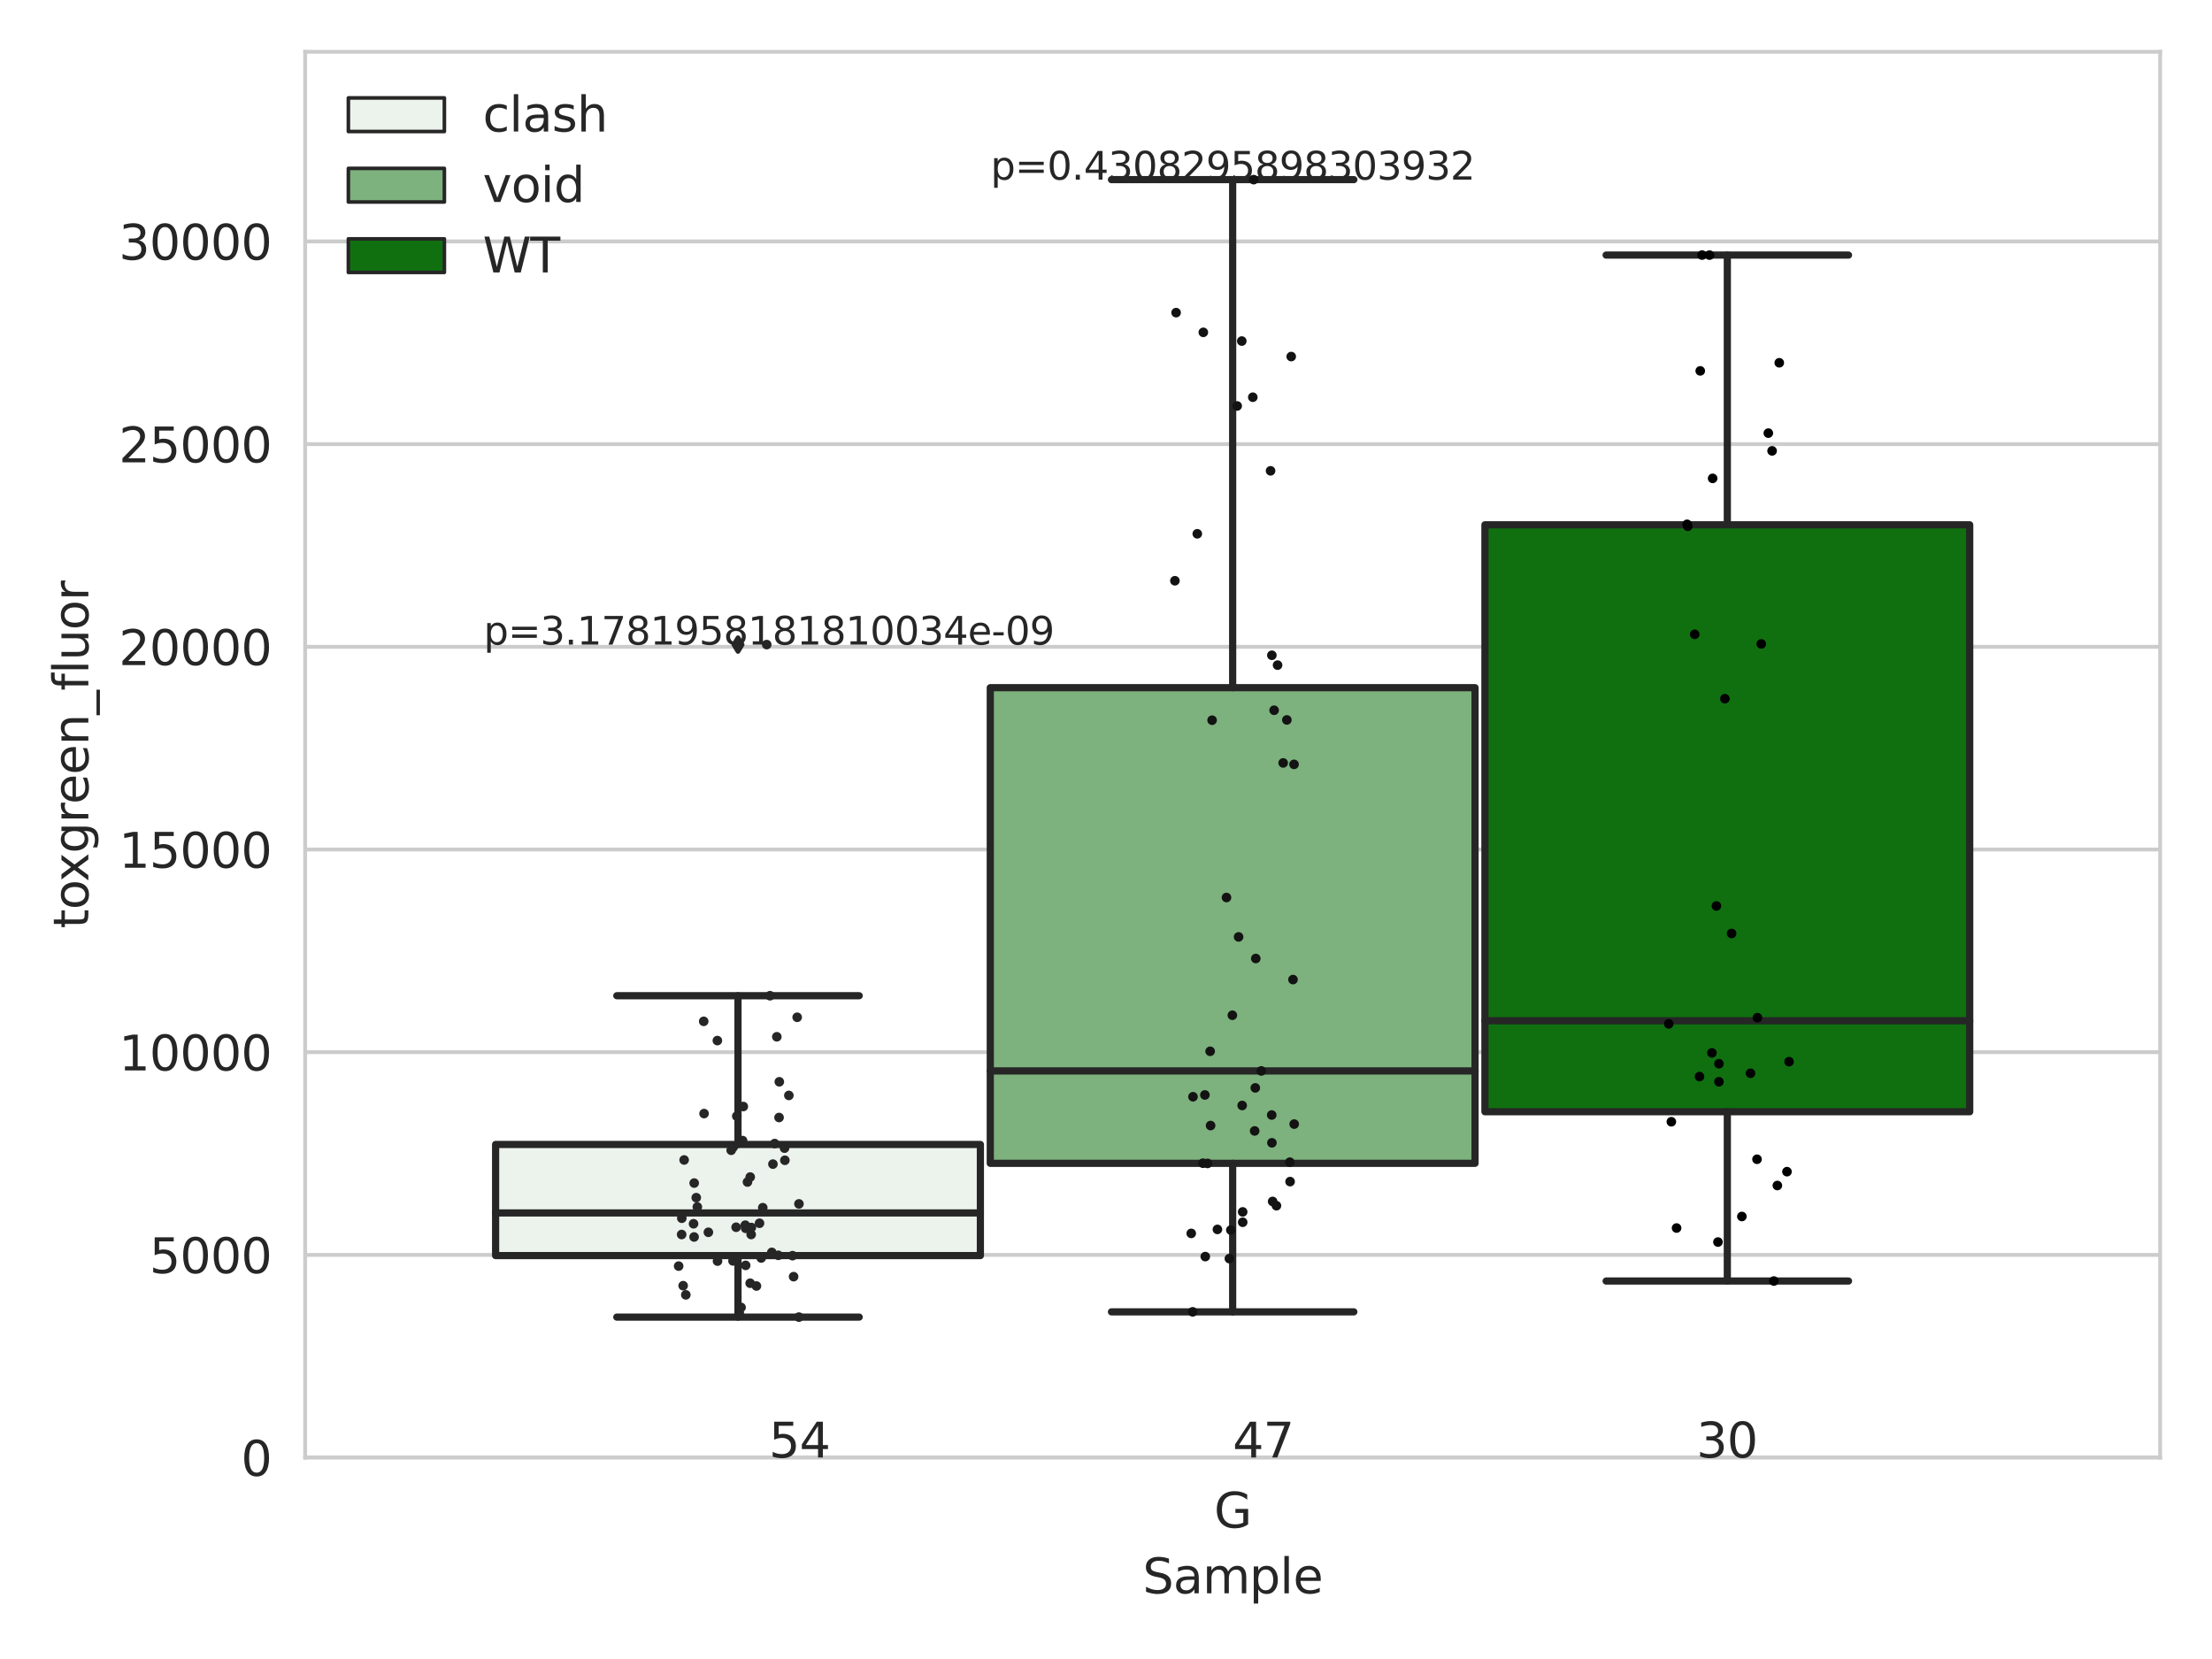<?xml version="1.0" encoding="utf-8" standalone="no"?>
<!DOCTYPE svg PUBLIC "-//W3C//DTD SVG 1.1//EN"
  "http://www.w3.org/Graphics/SVG/1.1/DTD/svg11.dtd">
<svg xmlns:xlink="http://www.w3.org/1999/xlink" width="460.8pt" height="345.6pt" viewBox="0 0 460.8 345.6" xmlns="http://www.w3.org/2000/svg" version="1.1">
 <defs>
  <style type="text/css">*{stroke-linejoin: round; stroke-linecap: butt}</style>
 </defs>
 <g id="figure_1">
  <g id="patch_1">
   <path d="M 0 345.6 
L 460.8 345.6 
L 460.8 0 
L 0 0 
z
" style="fill: #ffffff"/>
  </g>
  <g id="axes_1">
   <g id="patch_2">
    <path d="M 63.571 303.64 
L 450 303.64 
L 450 10.8 
L 63.571 10.8 
z
" style="fill: #ffffff"/>
   </g>
   <g id="matplotlib.axis_1">
    <g id="xtick_1">
     <g id="text_1">
      <!-- G -->
      <g style="fill: #262626" transform="translate(252.911 318.238)scale(0.1 -0.1)">
       <defs>
        <path id="DejaVuSans-47" d="M 3809 666 
L 3809 1919 
L 2778 1919 
L 2778 2438 
L 4434 2438 
L 4434 434 
Q 4069 175 3628 42 
Q 3188 -91 2688 -91 
Q 1594 -91 976 548 
Q 359 1188 359 2328 
Q 359 3472 976 4111 
Q 1594 4750 2688 4750 
Q 3144 4750 3555 4637 
Q 3966 4525 4313 4306 
L 4313 3634 
Q 3963 3931 3569 4081 
Q 3175 4231 2741 4231 
Q 1884 4231 1454 3753 
Q 1025 3275 1025 2328 
Q 1025 1384 1454 906 
Q 1884 428 2741 428 
Q 3075 428 3337 486 
Q 3600 544 3809 666 
z
" transform="scale(0.016)"/>
       </defs>
       <use xlink:href="#DejaVuSans-47"/>
      </g>
     </g>
    </g>
    <g id="text_2">
     <!-- Sample -->
     <g style="fill: #262626" transform="translate(238.037 331.917)scale(0.1 -0.1)">
      <defs>
       <path id="DejaVuSans-53" d="M 3425 4513 
L 3425 3897 
Q 3066 4069 2747 4153 
Q 2428 4238 2131 4238 
Q 1616 4238 1336 4038 
Q 1056 3838 1056 3469 
Q 1056 3159 1242 3001 
Q 1428 2844 1947 2747 
L 2328 2669 
Q 3034 2534 3370 2195 
Q 3706 1856 3706 1288 
Q 3706 609 3251 259 
Q 2797 -91 1919 -91 
Q 1588 -91 1214 -16 
Q 841 59 441 206 
L 441 856 
Q 825 641 1194 531 
Q 1563 422 1919 422 
Q 2459 422 2753 634 
Q 3047 847 3047 1241 
Q 3047 1584 2836 1778 
Q 2625 1972 2144 2069 
L 1759 2144 
Q 1053 2284 737 2584 
Q 422 2884 422 3419 
Q 422 4038 858 4394 
Q 1294 4750 2059 4750 
Q 2388 4750 2728 4690 
Q 3069 4631 3425 4513 
z
" transform="scale(0.016)"/>
       <path id="DejaVuSans-61" d="M 2194 1759 
Q 1497 1759 1228 1600 
Q 959 1441 959 1056 
Q 959 750 1161 570 
Q 1363 391 1709 391 
Q 2188 391 2477 730 
Q 2766 1069 2766 1631 
L 2766 1759 
L 2194 1759 
z
M 3341 1997 
L 3341 0 
L 2766 0 
L 2766 531 
Q 2569 213 2275 61 
Q 1981 -91 1556 -91 
Q 1019 -91 701 211 
Q 384 513 384 1019 
Q 384 1609 779 1909 
Q 1175 2209 1959 2209 
L 2766 2209 
L 2766 2266 
Q 2766 2663 2505 2880 
Q 2244 3097 1772 3097 
Q 1472 3097 1187 3025 
Q 903 2953 641 2809 
L 641 3341 
Q 956 3463 1253 3523 
Q 1550 3584 1831 3584 
Q 2591 3584 2966 3190 
Q 3341 2797 3341 1997 
z
" transform="scale(0.016)"/>
       <path id="DejaVuSans-6d" d="M 3328 2828 
Q 3544 3216 3844 3400 
Q 4144 3584 4550 3584 
Q 5097 3584 5394 3201 
Q 5691 2819 5691 2113 
L 5691 0 
L 5113 0 
L 5113 2094 
Q 5113 2597 4934 2840 
Q 4756 3084 4391 3084 
Q 3944 3084 3684 2787 
Q 3425 2491 3425 1978 
L 3425 0 
L 2847 0 
L 2847 2094 
Q 2847 2600 2669 2842 
Q 2491 3084 2119 3084 
Q 1678 3084 1418 2786 
Q 1159 2488 1159 1978 
L 1159 0 
L 581 0 
L 581 3500 
L 1159 3500 
L 1159 2956 
Q 1356 3278 1631 3431 
Q 1906 3584 2284 3584 
Q 2666 3584 2933 3390 
Q 3200 3197 3328 2828 
z
" transform="scale(0.016)"/>
       <path id="DejaVuSans-70" d="M 1159 525 
L 1159 -1331 
L 581 -1331 
L 581 3500 
L 1159 3500 
L 1159 2969 
Q 1341 3281 1617 3432 
Q 1894 3584 2278 3584 
Q 2916 3584 3314 3078 
Q 3713 2572 3713 1747 
Q 3713 922 3314 415 
Q 2916 -91 2278 -91 
Q 1894 -91 1617 61 
Q 1341 213 1159 525 
z
M 3116 1747 
Q 3116 2381 2855 2742 
Q 2594 3103 2138 3103 
Q 1681 3103 1420 2742 
Q 1159 2381 1159 1747 
Q 1159 1113 1420 752 
Q 1681 391 2138 391 
Q 2594 391 2855 752 
Q 3116 1113 3116 1747 
z
" transform="scale(0.016)"/>
       <path id="DejaVuSans-6c" d="M 603 4863 
L 1178 4863 
L 1178 0 
L 603 0 
L 603 4863 
z
" transform="scale(0.016)"/>
       <path id="DejaVuSans-65" d="M 3597 1894 
L 3597 1613 
L 953 1613 
Q 991 1019 1311 708 
Q 1631 397 2203 397 
Q 2534 397 2845 478 
Q 3156 559 3463 722 
L 3463 178 
Q 3153 47 2828 -22 
Q 2503 -91 2169 -91 
Q 1331 -91 842 396 
Q 353 884 353 1716 
Q 353 2575 817 3079 
Q 1281 3584 2069 3584 
Q 2775 3584 3186 3129 
Q 3597 2675 3597 1894 
z
M 3022 2063 
Q 3016 2534 2758 2815 
Q 2500 3097 2075 3097 
Q 1594 3097 1305 2825 
Q 1016 2553 972 2059 
L 3022 2063 
z
" transform="scale(0.016)"/>
      </defs>
      <use xlink:href="#DejaVuSans-53"/>
      <use xlink:href="#DejaVuSans-61" x="63.477"/>
      <use xlink:href="#DejaVuSans-6d" x="124.756"/>
      <use xlink:href="#DejaVuSans-70" x="222.168"/>
      <use xlink:href="#DejaVuSans-6c" x="285.645"/>
      <use xlink:href="#DejaVuSans-65" x="313.428"/>
     </g>
    </g>
   </g>
   <g id="matplotlib.axis_2">
    <g id="ytick_1">
     <g id="line2d_1">
      <path d="M 63.571 303.64 
L 450 303.64 
" clip-path="url(#p4760536712)" style="fill: none; stroke: #cccccc; stroke-width: 0.8; stroke-linecap: round"/>
     </g>
     <g id="text_3">
      <!-- 0 -->
      <g style="fill: #262626" transform="translate(50.209 307.439)scale(0.1 -0.1)">
       <defs>
        <path id="DejaVuSans-30" d="M 2034 4250 
Q 1547 4250 1301 3770 
Q 1056 3291 1056 2328 
Q 1056 1369 1301 889 
Q 1547 409 2034 409 
Q 2525 409 2770 889 
Q 3016 1369 3016 2328 
Q 3016 3291 2770 3770 
Q 2525 4250 2034 4250 
z
M 2034 4750 
Q 2819 4750 3233 4129 
Q 3647 3509 3647 2328 
Q 3647 1150 3233 529 
Q 2819 -91 2034 -91 
Q 1250 -91 836 529 
Q 422 1150 422 2328 
Q 422 3509 836 4129 
Q 1250 4750 2034 4750 
z
" transform="scale(0.016)"/>
       </defs>
       <use xlink:href="#DejaVuSans-30"/>
      </g>
     </g>
    </g>
    <g id="ytick_2">
     <g id="line2d_2">
      <path d="M 63.571 261.416 
L 450 261.416 
" clip-path="url(#p4760536712)" style="fill: none; stroke: #cccccc; stroke-width: 0.8; stroke-linecap: round"/>
     </g>
     <g id="text_4">
      <!-- 5000 -->
      <g style="fill: #262626" transform="translate(31.121 265.215)scale(0.1 -0.1)">
       <defs>
        <path id="DejaVuSans-35" d="M 691 4666 
L 3169 4666 
L 3169 4134 
L 1269 4134 
L 1269 2991 
Q 1406 3038 1543 3061 
Q 1681 3084 1819 3084 
Q 2600 3084 3056 2656 
Q 3513 2228 3513 1497 
Q 3513 744 3044 326 
Q 2575 -91 1722 -91 
Q 1428 -91 1123 -41 
Q 819 9 494 109 
L 494 744 
Q 775 591 1075 516 
Q 1375 441 1709 441 
Q 2250 441 2565 725 
Q 2881 1009 2881 1497 
Q 2881 1984 2565 2268 
Q 2250 2553 1709 2553 
Q 1456 2553 1204 2497 
Q 953 2441 691 2322 
L 691 4666 
z
" transform="scale(0.016)"/>
       </defs>
       <use xlink:href="#DejaVuSans-35"/>
       <use xlink:href="#DejaVuSans-30" x="63.623"/>
       <use xlink:href="#DejaVuSans-30" x="127.246"/>
       <use xlink:href="#DejaVuSans-30" x="190.869"/>
      </g>
     </g>
    </g>
    <g id="ytick_3">
     <g id="line2d_3">
      <path d="M 63.571 219.192 
L 450 219.192 
" clip-path="url(#p4760536712)" style="fill: none; stroke: #cccccc; stroke-width: 0.8; stroke-linecap: round"/>
     </g>
     <g id="text_5">
      <!-- 10000 -->
      <g style="fill: #262626" transform="translate(24.759 222.991)scale(0.1 -0.1)">
       <defs>
        <path id="DejaVuSans-31" d="M 794 531 
L 1825 531 
L 1825 4091 
L 703 3866 
L 703 4441 
L 1819 4666 
L 2450 4666 
L 2450 531 
L 3481 531 
L 3481 0 
L 794 0 
L 794 531 
z
" transform="scale(0.016)"/>
       </defs>
       <use xlink:href="#DejaVuSans-31"/>
       <use xlink:href="#DejaVuSans-30" x="63.623"/>
       <use xlink:href="#DejaVuSans-30" x="127.246"/>
       <use xlink:href="#DejaVuSans-30" x="190.869"/>
       <use xlink:href="#DejaVuSans-30" x="254.492"/>
      </g>
     </g>
    </g>
    <g id="ytick_4">
     <g id="line2d_4">
      <path d="M 63.571 176.968 
L 450 176.968 
" clip-path="url(#p4760536712)" style="fill: none; stroke: #cccccc; stroke-width: 0.8; stroke-linecap: round"/>
     </g>
     <g id="text_6">
      <!-- 15000 -->
      <g style="fill: #262626" transform="translate(24.759 180.767)scale(0.1 -0.1)">
       <use xlink:href="#DejaVuSans-31"/>
       <use xlink:href="#DejaVuSans-35" x="63.623"/>
       <use xlink:href="#DejaVuSans-30" x="127.246"/>
       <use xlink:href="#DejaVuSans-30" x="190.869"/>
       <use xlink:href="#DejaVuSans-30" x="254.492"/>
      </g>
     </g>
    </g>
    <g id="ytick_5">
     <g id="line2d_5">
      <path d="M 63.571 134.744 
L 450 134.744 
" clip-path="url(#p4760536712)" style="fill: none; stroke: #cccccc; stroke-width: 0.8; stroke-linecap: round"/>
     </g>
     <g id="text_7">
      <!-- 20000 -->
      <g style="fill: #262626" transform="translate(24.759 138.543)scale(0.1 -0.1)">
       <defs>
        <path id="DejaVuSans-32" d="M 1228 531 
L 3431 531 
L 3431 0 
L 469 0 
L 469 531 
Q 828 903 1448 1529 
Q 2069 2156 2228 2338 
Q 2531 2678 2651 2914 
Q 2772 3150 2772 3378 
Q 2772 3750 2511 3984 
Q 2250 4219 1831 4219 
Q 1534 4219 1204 4116 
Q 875 4013 500 3803 
L 500 4441 
Q 881 4594 1212 4672 
Q 1544 4750 1819 4750 
Q 2544 4750 2975 4387 
Q 3406 4025 3406 3419 
Q 3406 3131 3298 2873 
Q 3191 2616 2906 2266 
Q 2828 2175 2409 1742 
Q 1991 1309 1228 531 
z
" transform="scale(0.016)"/>
       </defs>
       <use xlink:href="#DejaVuSans-32"/>
       <use xlink:href="#DejaVuSans-30" x="63.623"/>
       <use xlink:href="#DejaVuSans-30" x="127.246"/>
       <use xlink:href="#DejaVuSans-30" x="190.869"/>
       <use xlink:href="#DejaVuSans-30" x="254.492"/>
      </g>
     </g>
    </g>
    <g id="ytick_6">
     <g id="line2d_6">
      <path d="M 63.571 92.519 
L 450 92.519 
" clip-path="url(#p4760536712)" style="fill: none; stroke: #cccccc; stroke-width: 0.8; stroke-linecap: round"/>
     </g>
     <g id="text_8">
      <!-- 25000 -->
      <g style="fill: #262626" transform="translate(24.759 96.319)scale(0.1 -0.1)">
       <use xlink:href="#DejaVuSans-32"/>
       <use xlink:href="#DejaVuSans-35" x="63.623"/>
       <use xlink:href="#DejaVuSans-30" x="127.246"/>
       <use xlink:href="#DejaVuSans-30" x="190.869"/>
       <use xlink:href="#DejaVuSans-30" x="254.492"/>
      </g>
     </g>
    </g>
    <g id="ytick_7">
     <g id="line2d_7">
      <path d="M 63.571 50.295 
L 450 50.295 
" clip-path="url(#p4760536712)" style="fill: none; stroke: #cccccc; stroke-width: 0.8; stroke-linecap: round"/>
     </g>
     <g id="text_9">
      <!-- 30000 -->
      <g style="fill: #262626" transform="translate(24.759 54.095)scale(0.1 -0.1)">
       <defs>
        <path id="DejaVuSans-33" d="M 2597 2516 
Q 3050 2419 3304 2112 
Q 3559 1806 3559 1356 
Q 3559 666 3084 287 
Q 2609 -91 1734 -91 
Q 1441 -91 1130 -33 
Q 819 25 488 141 
L 488 750 
Q 750 597 1062 519 
Q 1375 441 1716 441 
Q 2309 441 2620 675 
Q 2931 909 2931 1356 
Q 2931 1769 2642 2001 
Q 2353 2234 1838 2234 
L 1294 2234 
L 1294 2753 
L 1863 2753 
Q 2328 2753 2575 2939 
Q 2822 3125 2822 3475 
Q 2822 3834 2567 4026 
Q 2313 4219 1838 4219 
Q 1578 4219 1281 4162 
Q 984 4106 628 3988 
L 628 4550 
Q 988 4650 1302 4700 
Q 1616 4750 1894 4750 
Q 2613 4750 3031 4423 
Q 3450 4097 3450 3541 
Q 3450 3153 3228 2886 
Q 3006 2619 2597 2516 
z
" transform="scale(0.016)"/>
       </defs>
       <use xlink:href="#DejaVuSans-33"/>
       <use xlink:href="#DejaVuSans-30" x="63.623"/>
       <use xlink:href="#DejaVuSans-30" x="127.246"/>
       <use xlink:href="#DejaVuSans-30" x="190.869"/>
       <use xlink:href="#DejaVuSans-30" x="254.492"/>
      </g>
     </g>
    </g>
    <g id="text_10">
     <!-- toxgreen_fluor -->
     <g style="fill: #262626" transform="translate(18.401 193.415)rotate(-90)scale(0.1 -0.1)">
      <defs>
       <path id="DejaVuSans-74" d="M 1172 4494 
L 1172 3500 
L 2356 3500 
L 2356 3053 
L 1172 3053 
L 1172 1153 
Q 1172 725 1289 603 
Q 1406 481 1766 481 
L 2356 481 
L 2356 0 
L 1766 0 
Q 1100 0 847 248 
Q 594 497 594 1153 
L 594 3053 
L 172 3053 
L 172 3500 
L 594 3500 
L 594 4494 
L 1172 4494 
z
" transform="scale(0.016)"/>
       <path id="DejaVuSans-6f" d="M 1959 3097 
Q 1497 3097 1228 2736 
Q 959 2375 959 1747 
Q 959 1119 1226 758 
Q 1494 397 1959 397 
Q 2419 397 2687 759 
Q 2956 1122 2956 1747 
Q 2956 2369 2687 2733 
Q 2419 3097 1959 3097 
z
M 1959 3584 
Q 2709 3584 3137 3096 
Q 3566 2609 3566 1747 
Q 3566 888 3137 398 
Q 2709 -91 1959 -91 
Q 1206 -91 779 398 
Q 353 888 353 1747 
Q 353 2609 779 3096 
Q 1206 3584 1959 3584 
z
" transform="scale(0.016)"/>
       <path id="DejaVuSans-78" d="M 3513 3500 
L 2247 1797 
L 3578 0 
L 2900 0 
L 1881 1375 
L 863 0 
L 184 0 
L 1544 1831 
L 300 3500 
L 978 3500 
L 1906 2253 
L 2834 3500 
L 3513 3500 
z
" transform="scale(0.016)"/>
       <path id="DejaVuSans-67" d="M 2906 1791 
Q 2906 2416 2648 2759 
Q 2391 3103 1925 3103 
Q 1463 3103 1205 2759 
Q 947 2416 947 1791 
Q 947 1169 1205 825 
Q 1463 481 1925 481 
Q 2391 481 2648 825 
Q 2906 1169 2906 1791 
z
M 3481 434 
Q 3481 -459 3084 -895 
Q 2688 -1331 1869 -1331 
Q 1566 -1331 1297 -1286 
Q 1028 -1241 775 -1147 
L 775 -588 
Q 1028 -725 1275 -790 
Q 1522 -856 1778 -856 
Q 2344 -856 2625 -561 
Q 2906 -266 2906 331 
L 2906 616 
Q 2728 306 2450 153 
Q 2172 0 1784 0 
Q 1141 0 747 490 
Q 353 981 353 1791 
Q 353 2603 747 3093 
Q 1141 3584 1784 3584 
Q 2172 3584 2450 3431 
Q 2728 3278 2906 2969 
L 2906 3500 
L 3481 3500 
L 3481 434 
z
" transform="scale(0.016)"/>
       <path id="DejaVuSans-72" d="M 2631 2963 
Q 2534 3019 2420 3045 
Q 2306 3072 2169 3072 
Q 1681 3072 1420 2755 
Q 1159 2438 1159 1844 
L 1159 0 
L 581 0 
L 581 3500 
L 1159 3500 
L 1159 2956 
Q 1341 3275 1631 3429 
Q 1922 3584 2338 3584 
Q 2397 3584 2469 3576 
Q 2541 3569 2628 3553 
L 2631 2963 
z
" transform="scale(0.016)"/>
       <path id="DejaVuSans-6e" d="M 3513 2113 
L 3513 0 
L 2938 0 
L 2938 2094 
Q 2938 2591 2744 2837 
Q 2550 3084 2163 3084 
Q 1697 3084 1428 2787 
Q 1159 2491 1159 1978 
L 1159 0 
L 581 0 
L 581 3500 
L 1159 3500 
L 1159 2956 
Q 1366 3272 1645 3428 
Q 1925 3584 2291 3584 
Q 2894 3584 3203 3211 
Q 3513 2838 3513 2113 
z
" transform="scale(0.016)"/>
       <path id="DejaVuSans-5f" d="M 3263 -1063 
L 3263 -1509 
L -63 -1509 
L -63 -1063 
L 3263 -1063 
z
" transform="scale(0.016)"/>
       <path id="DejaVuSans-66" d="M 2375 4863 
L 2375 4384 
L 1825 4384 
Q 1516 4384 1395 4259 
Q 1275 4134 1275 3809 
L 1275 3500 
L 2222 3500 
L 2222 3053 
L 1275 3053 
L 1275 0 
L 697 0 
L 697 3053 
L 147 3053 
L 147 3500 
L 697 3500 
L 697 3744 
Q 697 4328 969 4595 
Q 1241 4863 1831 4863 
L 2375 4863 
z
" transform="scale(0.016)"/>
       <path id="DejaVuSans-75" d="M 544 1381 
L 544 3500 
L 1119 3500 
L 1119 1403 
Q 1119 906 1312 657 
Q 1506 409 1894 409 
Q 2359 409 2629 706 
Q 2900 1003 2900 1516 
L 2900 3500 
L 3475 3500 
L 3475 0 
L 2900 0 
L 2900 538 
Q 2691 219 2414 64 
Q 2138 -91 1772 -91 
Q 1169 -91 856 284 
Q 544 659 544 1381 
z
M 1991 3584 
L 1991 3584 
z
" transform="scale(0.016)"/>
      </defs>
      <use xlink:href="#DejaVuSans-74"/>
      <use xlink:href="#DejaVuSans-6f" x="39.209"/>
      <use xlink:href="#DejaVuSans-78" x="97.266"/>
      <use xlink:href="#DejaVuSans-67" x="156.445"/>
      <use xlink:href="#DejaVuSans-72" x="219.922"/>
      <use xlink:href="#DejaVuSans-65" x="258.785"/>
      <use xlink:href="#DejaVuSans-65" x="320.309"/>
      <use xlink:href="#DejaVuSans-6e" x="381.832"/>
      <use xlink:href="#DejaVuSans-5f" x="445.211"/>
      <use xlink:href="#DejaVuSans-66" x="495.211"/>
      <use xlink:href="#DejaVuSans-6c" x="530.416"/>
      <use xlink:href="#DejaVuSans-75" x="558.199"/>
      <use xlink:href="#DejaVuSans-6f" x="621.578"/>
      <use xlink:href="#DejaVuSans-72" x="682.76"/>
     </g>
    </g>
   </g>
   <g id="patch_3">
    <path d="M 103.245 261.562 
L 204.231 261.562 
L 204.231 238.409 
L 103.245 238.409 
L 103.245 261.562 
z
" clip-path="url(#p4760536712)" style="fill: #ecf2ec; stroke: #262626; stroke-width: 1.5; stroke-linejoin: miter"/>
   </g>
   <g id="patch_4">
    <path d="M 206.292 242.34 
L 307.279 242.34 
L 307.279 143.258 
L 206.292 143.258 
L 206.292 242.34 
z
" clip-path="url(#p4760536712)" style="fill: #7db17d; stroke: #262626; stroke-width: 1.5; stroke-linejoin: miter"/>
   </g>
   <g id="patch_5">
    <path d="M 309.34 231.597 
L 410.327 231.597 
L 410.327 109.326 
L 309.34 109.326 
L 309.34 231.597 
z
" clip-path="url(#p4760536712)" style="fill: #107010; stroke: #262626; stroke-width: 1.5; stroke-linejoin: miter"/>
   </g>
   <g id="patch_6">
    <path d="M 256.786 303.64 
L 256.786 303.64 
L 256.786 303.64 
L 256.786 303.64 
z
" clip-path="url(#p4760536712)" style="fill: #ecf2ec; stroke: #262626; stroke-width: 0.75; stroke-linejoin: miter"/>
   </g>
   <g id="patch_7">
    <path d="M 256.786 303.64 
L 256.786 303.64 
L 256.786 303.64 
L 256.786 303.64 
z
" clip-path="url(#p4760536712)" style="fill: #7db17d; stroke: #262626; stroke-width: 0.75; stroke-linejoin: miter"/>
   </g>
   <g id="patch_8">
    <path d="M 256.786 303.64 
L 256.786 303.64 
L 256.786 303.64 
L 256.786 303.64 
z
" clip-path="url(#p4760536712)" style="fill: #107010; stroke: #262626; stroke-width: 0.75; stroke-linejoin: miter"/>
   </g>
   <g id="PathCollection_1"/>
   <g id="PathCollection_2"/>
   <g id="PathCollection_3"/>
   <g id="line2d_8">
    <path d="M 153.738 261.562 
L 153.738 274.376 
" clip-path="url(#p4760536712)" style="fill: none; stroke: #262626; stroke-width: 1.5; stroke-linecap: round"/>
   </g>
   <g id="line2d_9">
    <path d="M 153.738 238.409 
L 153.738 207.427 
" clip-path="url(#p4760536712)" style="fill: none; stroke: #262626; stroke-width: 1.5; stroke-linecap: round"/>
   </g>
   <g id="line2d_10">
    <path d="M 128.491 274.376 
L 178.985 274.376 
" clip-path="url(#p4760536712)" style="fill: none; stroke: #262626; stroke-width: 1.5; stroke-linecap: round"/>
   </g>
   <g id="line2d_11">
    <path d="M 128.491 207.427 
L 178.985 207.427 
" clip-path="url(#p4760536712)" style="fill: none; stroke: #262626; stroke-width: 1.5; stroke-linecap: round"/>
   </g>
   <g id="line2d_12">
    <defs>
     <path id="mf1dfb4b457" d="M -0 1.414 
L 0.849 0 
L 0 -1.414 
L -0.849 -0 
z
" style="stroke: #262626; stroke-linejoin: miter"/>
    </defs>
    <g clip-path="url(#p4760536712)">
     <use xlink:href="#mf1dfb4b457" x="153.738" y="134.278" style="fill: #262626; stroke: #262626; stroke-linejoin: miter"/>
    </g>
   </g>
   <g id="line2d_13">
    <path d="M 256.786 242.34 
L 256.786 273.281 
" clip-path="url(#p4760536712)" style="fill: none; stroke: #262626; stroke-width: 1.5; stroke-linecap: round"/>
   </g>
   <g id="line2d_14">
    <path d="M 256.786 143.258 
L 256.786 37.422 
" clip-path="url(#p4760536712)" style="fill: none; stroke: #262626; stroke-width: 1.5; stroke-linecap: round"/>
   </g>
   <g id="line2d_15">
    <path d="M 231.539 273.281 
L 282.032 273.281 
" clip-path="url(#p4760536712)" style="fill: none; stroke: #262626; stroke-width: 1.5; stroke-linecap: round"/>
   </g>
   <g id="line2d_16">
    <path d="M 231.539 37.422 
L 282.032 37.422 
" clip-path="url(#p4760536712)" style="fill: none; stroke: #262626; stroke-width: 1.5; stroke-linecap: round"/>
   </g>
   <g id="line2d_17"/>
   <g id="line2d_18">
    <path d="M 359.833 231.597 
L 359.833 266.863 
" clip-path="url(#p4760536712)" style="fill: none; stroke: #262626; stroke-width: 1.5; stroke-linecap: round"/>
   </g>
   <g id="line2d_19">
    <path d="M 359.833 109.326 
L 359.833 53.136 
" clip-path="url(#p4760536712)" style="fill: none; stroke: #262626; stroke-width: 1.5; stroke-linecap: round"/>
   </g>
   <g id="line2d_20">
    <path d="M 334.587 266.863 
L 385.08 266.863 
" clip-path="url(#p4760536712)" style="fill: none; stroke: #262626; stroke-width: 1.5; stroke-linecap: round"/>
   </g>
   <g id="line2d_21">
    <path d="M 334.587 53.136 
L 385.08 53.136 
" clip-path="url(#p4760536712)" style="fill: none; stroke: #262626; stroke-width: 1.5; stroke-linecap: round"/>
   </g>
   <g id="line2d_22"/>
   <g id="line2d_23">
    <path d="M 103.245 252.682 
L 204.231 252.682 
" clip-path="url(#p4760536712)" style="fill: none; stroke: #262626; stroke-width: 1.5; stroke-linecap: round"/>
   </g>
   <g id="line2d_24">
    <path d="M 206.292 223.095 
L 307.279 223.095 
" clip-path="url(#p4760536712)" style="fill: none; stroke: #262626; stroke-width: 1.5; stroke-linecap: round"/>
   </g>
   <g id="line2d_25">
    <path d="M 309.34 212.645 
L 410.327 212.645 
" clip-path="url(#p4760536712)" style="fill: none; stroke: #262626; stroke-width: 1.5; stroke-linecap: round"/>
   </g>
   <g id="patch_9">
    <path d="M 63.571 303.64 
L 63.571 10.8 
" style="fill: none; stroke: #cccccc; stroke-width: 0.8; stroke-linejoin: miter; stroke-linecap: square"/>
   </g>
   <g id="patch_10">
    <path d="M 450 303.64 
L 450 10.8 
" style="fill: none; stroke: #cccccc; stroke-width: 0.8; stroke-linejoin: miter; stroke-linecap: square"/>
   </g>
   <g id="patch_11">
    <path d="M 63.571 303.64 
L 450 303.64 
" style="fill: none; stroke: #cccccc; stroke-width: 0.8; stroke-linejoin: miter; stroke-linecap: square"/>
   </g>
   <g id="patch_12">
    <path d="M 63.571 10.8 
L 450 10.8 
" style="fill: none; stroke: #cccccc; stroke-width: 0.8; stroke-linejoin: miter; stroke-linecap: square"/>
   </g>
   <g id="PathCollection_4">
    <defs>
     <path id="C0_0_aeb38d7180" d="M 0 1 
C 0.265 1 0.52 0.895 0.707 0.707 
C 0.895 0.52 1 0.265 1 -0 
C 1 -0.265 0.895 -0.52 0.707 -0.707 
C 0.52 -0.895 0.265 -1 0 -1 
C -0.265 -1 -0.52 -0.895 -0.707 -0.707 
C -0.895 -0.52 -1 -0.265 -1 0 
C -1 0.265 -0.895 0.52 -0.707 0.707 
C -0.52 0.895 -0.265 1 0 1 
z
"/>
    </defs>
    <g clip-path="url(#p4760536712)">
     <use xlink:href="#C0_0_aeb38d7180" x="146.67" y="231.98" style="fill: #262626"/>
    </g>
    <g clip-path="url(#p4760536712)">
     <use xlink:href="#C0_0_aeb38d7180" x="152.748" y="238.957" style="fill: #262626"/>
    </g>
    <g clip-path="url(#p4760536712)">
     <use xlink:href="#C0_0_aeb38d7180" x="155.335" y="263.599" style="fill: #262626"/>
    </g>
    <g clip-path="url(#p4760536712)">
     <use xlink:href="#C0_0_aeb38d7180" x="154.377" y="272.359" style="fill: #262626"/>
    </g>
    <g clip-path="url(#p4760536712)">
     <use xlink:href="#C0_0_aeb38d7180" x="142.519" y="241.642" style="fill: #262626"/>
    </g>
    <g clip-path="url(#p4760536712)">
     <use xlink:href="#C0_0_aeb38d7180" x="144.611" y="246.456" style="fill: #262626"/>
    </g>
    <g clip-path="url(#p4760536712)">
     <use xlink:href="#C0_0_aeb38d7180" x="166.066" y="211.917" style="fill: #262626"/>
    </g>
    <g clip-path="url(#p4760536712)">
     <use xlink:href="#C0_0_aeb38d7180" x="158.901" y="251.585" style="fill: #262626"/>
    </g>
    <g clip-path="url(#p4760536712)">
     <use xlink:href="#C0_0_aeb38d7180" x="141.998" y="257.171" style="fill: #262626"/>
    </g>
    <g clip-path="url(#p4760536712)">
     <use xlink:href="#C0_0_aeb38d7180" x="142.313" y="267.831" style="fill: #262626"/>
    </g>
    <g clip-path="url(#p4760536712)">
     <use xlink:href="#C0_0_aeb38d7180" x="159.724" y="134.278" style="fill: #262626"/>
    </g>
    <g clip-path="url(#p4760536712)">
     <use xlink:href="#C0_0_aeb38d7180" x="154.843" y="230.506" style="fill: #262626"/>
    </g>
    <g clip-path="url(#p4760536712)">
     <use xlink:href="#C0_0_aeb38d7180" x="156.481" y="257.172" style="fill: #262626"/>
    </g>
    <g clip-path="url(#p4760536712)">
     <use xlink:href="#C0_0_aeb38d7180" x="162.142" y="261.506" style="fill: #262626"/>
    </g>
    <g clip-path="url(#p4760536712)">
     <use xlink:href="#C0_0_aeb38d7180" x="145.269" y="251.43" style="fill: #262626"/>
    </g>
    <g clip-path="url(#p4760536712)">
     <use xlink:href="#C0_0_aeb38d7180" x="160.407" y="207.427" style="fill: #262626"/>
    </g>
    <g clip-path="url(#p4760536712)">
     <use xlink:href="#C0_0_aeb38d7180" x="152.701" y="262.672" style="fill: #262626"/>
    </g>
    <g clip-path="url(#p4760536712)">
     <use xlink:href="#C0_0_aeb38d7180" x="149.44" y="216.773" style="fill: #262626"/>
    </g>
    <g clip-path="url(#p4760536712)">
     <use xlink:href="#C0_0_aeb38d7180" x="165.099" y="261.58" style="fill: #262626"/>
    </g>
    <g clip-path="url(#p4760536712)">
     <use xlink:href="#C0_0_aeb38d7180" x="161.017" y="242.508" style="fill: #262626"/>
    </g>
    <g clip-path="url(#p4760536712)">
     <use xlink:href="#C0_0_aeb38d7180" x="155.256" y="255.226" style="fill: #262626"/>
    </g>
    <g clip-path="url(#p4760536712)">
     <use xlink:href="#C0_0_aeb38d7180" x="162.293" y="232.796" style="fill: #262626"/>
    </g>
    <g clip-path="url(#p4760536712)">
     <use xlink:href="#C0_0_aeb38d7180" x="141.375" y="263.753" style="fill: #262626"/>
    </g>
    <g clip-path="url(#p4760536712)">
     <use xlink:href="#C0_0_aeb38d7180" x="164.333" y="228.195" style="fill: #262626"/>
    </g>
    <g clip-path="url(#p4760536712)">
     <use xlink:href="#C0_0_aeb38d7180" x="144.593" y="257.684" style="fill: #262626"/>
    </g>
    <g clip-path="url(#p4760536712)">
     <use xlink:href="#C0_0_aeb38d7180" x="156.285" y="245.198" style="fill: #262626"/>
    </g>
    <g clip-path="url(#p4760536712)">
     <use xlink:href="#C0_0_aeb38d7180" x="153.489" y="232.517" style="fill: #262626"/>
    </g>
    <g clip-path="url(#p4760536712)">
     <use xlink:href="#C0_0_aeb38d7180" x="161.827" y="215.98" style="fill: #262626"/>
    </g>
    <g clip-path="url(#p4760536712)">
     <use xlink:href="#C0_0_aeb38d7180" x="156.274" y="267.319" style="fill: #262626"/>
    </g>
    <g clip-path="url(#p4760536712)">
     <use xlink:href="#C0_0_aeb38d7180" x="146.597" y="212.764" style="fill: #262626"/>
    </g>
    <g clip-path="url(#p4760536712)">
     <use xlink:href="#C0_0_aeb38d7180" x="162.345" y="225.356" style="fill: #262626"/>
    </g>
    <g clip-path="url(#p4760536712)">
     <use xlink:href="#C0_0_aeb38d7180" x="149.472" y="262.711" style="fill: #262626"/>
    </g>
    <g clip-path="url(#p4760536712)">
     <use xlink:href="#C0_0_aeb38d7180" x="145.042" y="249.494" style="fill: #262626"/>
    </g>
    <g clip-path="url(#p4760536712)">
     <use xlink:href="#C0_0_aeb38d7180" x="152.32" y="239.621" style="fill: #262626"/>
    </g>
    <g clip-path="url(#p4760536712)">
     <use xlink:href="#C0_0_aeb38d7180" x="166.427" y="274.376" style="fill: #262626"/>
    </g>
    <g clip-path="url(#p4760536712)">
     <use xlink:href="#C0_0_aeb38d7180" x="153.348" y="255.658" style="fill: #262626"/>
    </g>
    <g clip-path="url(#p4760536712)">
     <use xlink:href="#C0_0_aeb38d7180" x="165.324" y="265.952" style="fill: #262626"/>
    </g>
    <g clip-path="url(#p4760536712)">
     <use xlink:href="#C0_0_aeb38d7180" x="154.695" y="237.607" style="fill: #262626"/>
    </g>
    <g clip-path="url(#p4760536712)">
     <use xlink:href="#C0_0_aeb38d7180" x="156.534" y="255.713" style="fill: #262626"/>
    </g>
    <g clip-path="url(#p4760536712)">
     <use xlink:href="#C0_0_aeb38d7180" x="166.435" y="250.792" style="fill: #262626"/>
    </g>
    <g clip-path="url(#p4760536712)">
     <use xlink:href="#C0_0_aeb38d7180" x="157.581" y="267.898" style="fill: #262626"/>
    </g>
    <g clip-path="url(#p4760536712)">
     <use xlink:href="#C0_0_aeb38d7180" x="160.783" y="260.893" style="fill: #262626"/>
    </g>
    <g clip-path="url(#p4760536712)">
     <use xlink:href="#C0_0_aeb38d7180" x="142.871" y="269.74" style="fill: #262626"/>
    </g>
    <g clip-path="url(#p4760536712)">
     <use xlink:href="#C0_0_aeb38d7180" x="163.504" y="241.709" style="fill: #262626"/>
    </g>
    <g clip-path="url(#p4760536712)">
     <use xlink:href="#C0_0_aeb38d7180" x="163.433" y="239.176" style="fill: #262626"/>
    </g>
    <g clip-path="url(#p4760536712)">
     <use xlink:href="#C0_0_aeb38d7180" x="155.715" y="246.236" style="fill: #262626"/>
    </g>
    <g clip-path="url(#p4760536712)">
     <use xlink:href="#C0_0_aeb38d7180" x="155.336" y="255.881" style="fill: #262626"/>
    </g>
    <g clip-path="url(#p4760536712)">
     <use xlink:href="#C0_0_aeb38d7180" x="161.382" y="238.226" style="fill: #262626"/>
    </g>
    <g clip-path="url(#p4760536712)">
     <use xlink:href="#C0_0_aeb38d7180" x="144.48" y="254.934" style="fill: #262626"/>
    </g>
    <g clip-path="url(#p4760536712)">
     <use xlink:href="#C0_0_aeb38d7180" x="153.997" y="273.49" style="fill: #262626"/>
    </g>
    <g clip-path="url(#p4760536712)">
     <use xlink:href="#C0_0_aeb38d7180" x="142.031" y="253.779" style="fill: #262626"/>
    </g>
    <g clip-path="url(#p4760536712)">
     <use xlink:href="#C0_0_aeb38d7180" x="147.568" y="256.707" style="fill: #262626"/>
    </g>
    <g clip-path="url(#p4760536712)">
     <use xlink:href="#C0_0_aeb38d7180" x="158.221" y="254.825" style="fill: #262626"/>
    </g>
    <g clip-path="url(#p4760536712)">
     <use xlink:href="#C0_0_aeb38d7180" x="158.577" y="262.061" style="fill: #262626"/>
    </g>
   </g>
   <g id="PathCollection_5">
    <defs>
     <path id="C1_0_7fc0512a28" d="M 0 1 
C 0.265 1 0.52 0.895 0.707 0.707 
C 0.895 0.52 1 0.265 1 -0 
C 1 -0.265 0.895 -0.52 0.707 -0.707 
C 0.52 -0.895 0.265 -1 0 -1 
C -0.265 -1 -0.52 -0.895 -0.707 -0.707 
C -0.895 -0.52 -1 -0.265 -1 0 
C -1 0.265 -0.895 0.52 -0.707 0.707 
C -0.52 0.895 -0.265 1 0 1 
z
"/>
    </defs>
    <g clip-path="url(#p4760536712)">
     <use xlink:href="#C1_0_7fc0512a28" x="265.114" y="250.282" style="fill: #131313"/>
    </g>
    <g clip-path="url(#p4760536712)">
     <use xlink:href="#C1_0_7fc0512a28" x="264.922" y="232.28" style="fill: #131313"/>
    </g>
    <g clip-path="url(#p4760536712)">
     <use xlink:href="#C1_0_7fc0512a28" x="269.605" y="234.17" style="fill: #131313"/>
    </g>
    <g clip-path="url(#p4760536712)">
     <use xlink:href="#C1_0_7fc0512a28" x="258.873" y="252.461" style="fill: #131313"/>
    </g>
    <g clip-path="url(#p4760536712)">
     <use xlink:href="#C1_0_7fc0512a28" x="268.698" y="242.105" style="fill: #131313"/>
    </g>
    <g clip-path="url(#p4760536712)">
     <use xlink:href="#C1_0_7fc0512a28" x="265.422" y="147.958" style="fill: #131313"/>
    </g>
    <g clip-path="url(#p4760536712)">
     <use xlink:href="#C1_0_7fc0512a28" x="265.909" y="251.172" style="fill: #131313"/>
    </g>
    <g clip-path="url(#p4760536712)">
     <use xlink:href="#C1_0_7fc0512a28" x="262.745" y="223.095" style="fill: #131313"/>
    </g>
    <g clip-path="url(#p4760536712)">
     <use xlink:href="#C1_0_7fc0512a28" x="255.497" y="186.969" style="fill: #131313"/>
    </g>
    <g clip-path="url(#p4760536712)">
     <use xlink:href="#C1_0_7fc0512a28" x="251.082" y="261.769" style="fill: #131313"/>
    </g>
    <g clip-path="url(#p4760536712)">
     <use xlink:href="#C1_0_7fc0512a28" x="252.188" y="234.471" style="fill: #131313"/>
    </g>
    <g clip-path="url(#p4760536712)">
     <use xlink:href="#C1_0_7fc0512a28" x="269.356" y="204.063" style="fill: #131313"/>
    </g>
    <g clip-path="url(#p4760536712)">
     <use xlink:href="#C1_0_7fc0512a28" x="252.503" y="150.034" style="fill: #131313"/>
    </g>
    <g clip-path="url(#p4760536712)">
     <use xlink:href="#C1_0_7fc0512a28" x="248.524" y="228.473" style="fill: #131313"/>
    </g>
    <g clip-path="url(#p4760536712)">
     <use xlink:href="#C1_0_7fc0512a28" x="256.725" y="211.496" style="fill: #131313"/>
    </g>
    <g clip-path="url(#p4760536712)">
     <use xlink:href="#C1_0_7fc0512a28" x="244.755" y="120.981" style="fill: #131313"/>
    </g>
    <g clip-path="url(#p4760536712)">
     <use xlink:href="#C1_0_7fc0512a28" x="261.601" y="199.673" style="fill: #131313"/>
    </g>
    <g clip-path="url(#p4760536712)">
     <use xlink:href="#C1_0_7fc0512a28" x="264.963" y="238.066" style="fill: #131313"/>
    </g>
    <g clip-path="url(#p4760536712)">
     <use xlink:href="#C1_0_7fc0512a28" x="260.981" y="82.748" style="fill: #131313"/>
    </g>
    <g clip-path="url(#p4760536712)">
     <use xlink:href="#C1_0_7fc0512a28" x="266.142" y="138.557" style="fill: #131313"/>
    </g>
    <g clip-path="url(#p4760536712)">
     <use xlink:href="#C1_0_7fc0512a28" x="261.165" y="37.422" style="fill: #131313"/>
    </g>
    <g clip-path="url(#p4760536712)">
     <use xlink:href="#C1_0_7fc0512a28" x="264.681" y="98.083" style="fill: #131313"/>
    </g>
    <g clip-path="url(#p4760536712)">
     <use xlink:href="#C1_0_7fc0512a28" x="257.728" y="84.568" style="fill: #131313"/>
    </g>
    <g clip-path="url(#p4760536712)">
     <use xlink:href="#C1_0_7fc0512a28" x="268.077" y="149.972" style="fill: #131313"/>
    </g>
    <g clip-path="url(#p4760536712)">
     <use xlink:href="#C1_0_7fc0512a28" x="258.687" y="71.051" style="fill: #131313"/>
    </g>
    <g clip-path="url(#p4760536712)">
     <use xlink:href="#C1_0_7fc0512a28" x="256.406" y="256.245" style="fill: #131313"/>
    </g>
    <g clip-path="url(#p4760536712)">
     <use xlink:href="#C1_0_7fc0512a28" x="253.611" y="256.107" style="fill: #131313"/>
    </g>
    <g clip-path="url(#p4760536712)">
     <use xlink:href="#C1_0_7fc0512a28" x="268.75" y="246.15" style="fill: #131313"/>
    </g>
    <g clip-path="url(#p4760536712)">
     <use xlink:href="#C1_0_7fc0512a28" x="264.952" y="136.505" style="fill: #131313"/>
    </g>
    <g clip-path="url(#p4760536712)">
     <use xlink:href="#C1_0_7fc0512a28" x="269.57" y="159.233" style="fill: #131313"/>
    </g>
    <g clip-path="url(#p4760536712)">
     <use xlink:href="#C1_0_7fc0512a28" x="249.417" y="111.201" style="fill: #131313"/>
    </g>
    <g clip-path="url(#p4760536712)">
     <use xlink:href="#C1_0_7fc0512a28" x="261.367" y="235.594" style="fill: #131313"/>
    </g>
    <g clip-path="url(#p4760536712)">
     <use xlink:href="#C1_0_7fc0512a28" x="251.002" y="228.098" style="fill: #131313"/>
    </g>
    <g clip-path="url(#p4760536712)">
     <use xlink:href="#C1_0_7fc0512a28" x="258.877" y="254.617" style="fill: #131313"/>
    </g>
    <g clip-path="url(#p4760536712)">
     <use xlink:href="#C1_0_7fc0512a28" x="258.765" y="230.293" style="fill: #131313"/>
    </g>
    <g clip-path="url(#p4760536712)">
     <use xlink:href="#C1_0_7fc0512a28" x="261.503" y="226.626" style="fill: #131313"/>
    </g>
    <g clip-path="url(#p4760536712)">
     <use xlink:href="#C1_0_7fc0512a28" x="245.004" y="65.126" style="fill: #131313"/>
    </g>
    <g clip-path="url(#p4760536712)">
     <use xlink:href="#C1_0_7fc0512a28" x="252.096" y="219.001" style="fill: #131313"/>
    </g>
    <g clip-path="url(#p4760536712)">
     <use xlink:href="#C1_0_7fc0512a28" x="256.103" y="262.192" style="fill: #131313"/>
    </g>
    <g clip-path="url(#p4760536712)">
     <use xlink:href="#C1_0_7fc0512a28" x="248.158" y="256.939" style="fill: #131313"/>
    </g>
    <g clip-path="url(#p4760536712)">
     <use xlink:href="#C1_0_7fc0512a28" x="258.022" y="195.173" style="fill: #131313"/>
    </g>
    <g clip-path="url(#p4760536712)">
     <use xlink:href="#C1_0_7fc0512a28" x="248.457" y="273.281" style="fill: #131313"/>
    </g>
    <g clip-path="url(#p4760536712)">
     <use xlink:href="#C1_0_7fc0512a28" x="251.562" y="242.362" style="fill: #131313"/>
    </g>
    <g clip-path="url(#p4760536712)">
     <use xlink:href="#C1_0_7fc0512a28" x="267.309" y="158.932" style="fill: #131313"/>
    </g>
    <g clip-path="url(#p4760536712)">
     <use xlink:href="#C1_0_7fc0512a28" x="268.985" y="74.278" style="fill: #131313"/>
    </g>
    <g clip-path="url(#p4760536712)">
     <use xlink:href="#C1_0_7fc0512a28" x="250.602" y="242.318" style="fill: #131313"/>
    </g>
    <g clip-path="url(#p4760536712)">
     <use xlink:href="#C1_0_7fc0512a28" x="250.674" y="69.233" style="fill: #131313"/>
    </g>
   </g>
   <g id="PathCollection_6">
    <defs>
     <path id="C2_0_b2aa05a562" d="M 0 1 
C 0.265 1 0.52 0.895 0.707 0.707 
C 0.895 0.52 1 0.265 1 -0 
C 1 -0.265 0.895 -0.52 0.707 -0.707 
C 0.52 -0.895 0.265 -1 0 -1 
C -0.265 -1 -0.52 -0.895 -0.707 -0.707 
C -0.895 -0.52 -1 -0.265 -1 0 
C -1 0.265 -0.895 0.52 -0.707 0.707 
C -0.52 0.895 -0.265 1 0 1 
z
"/>
    </defs>
    <g clip-path="url(#p4760536712)">
     <use xlink:href="#C2_0_b2aa05a562" x="357.882" y="258.74"/>
    </g>
    <g clip-path="url(#p4760536712)">
     <use xlink:href="#C2_0_b2aa05a562" x="349.261" y="255.822"/>
    </g>
    <g clip-path="url(#p4760536712)">
     <use xlink:href="#C2_0_b2aa05a562" x="354.193" y="77.264"/>
    </g>
    <g clip-path="url(#p4760536712)">
     <use xlink:href="#C2_0_b2aa05a562" x="354.566" y="53.136"/>
    </g>
    <g clip-path="url(#p4760536712)">
     <use xlink:href="#C2_0_b2aa05a562" x="347.626" y="213.29"/>
    </g>
    <g clip-path="url(#p4760536712)">
     <use xlink:href="#C2_0_b2aa05a562" x="358.09" y="221.592"/>
    </g>
    <g clip-path="url(#p4760536712)">
     <use xlink:href="#C2_0_b2aa05a562" x="368.375" y="90.229"/>
    </g>
    <g clip-path="url(#p4760536712)">
     <use xlink:href="#C2_0_b2aa05a562" x="356.123" y="53.145"/>
    </g>
    <g clip-path="url(#p4760536712)">
     <use xlink:href="#C2_0_b2aa05a562" x="354.039" y="224.27"/>
    </g>
    <g clip-path="url(#p4760536712)">
     <use xlink:href="#C2_0_b2aa05a562" x="369.16" y="93.925"/>
    </g>
    <g clip-path="url(#p4760536712)">
     <use xlink:href="#C2_0_b2aa05a562" x="356.622" y="219.333"/>
    </g>
    <g clip-path="url(#p4760536712)">
     <use xlink:href="#C2_0_b2aa05a562" x="357.563" y="188.728"/>
    </g>
    <g clip-path="url(#p4760536712)">
     <use xlink:href="#C2_0_b2aa05a562" x="356.775" y="99.654"/>
    </g>
    <g clip-path="url(#p4760536712)">
     <use xlink:href="#C2_0_b2aa05a562" x="370.653" y="75.574"/>
    </g>
    <g clip-path="url(#p4760536712)">
     <use xlink:href="#C2_0_b2aa05a562" x="366.018" y="241.496"/>
    </g>
    <g clip-path="url(#p4760536712)">
     <use xlink:href="#C2_0_b2aa05a562" x="358.088" y="225.349"/>
    </g>
    <g clip-path="url(#p4760536712)">
     <use xlink:href="#C2_0_b2aa05a562" x="366.104" y="212"/>
    </g>
    <g clip-path="url(#p4760536712)">
     <use xlink:href="#C2_0_b2aa05a562" x="372.26" y="244.08"/>
    </g>
    <g clip-path="url(#p4760536712)">
     <use xlink:href="#C2_0_b2aa05a562" x="359.325" y="145.551"/>
    </g>
    <g clip-path="url(#p4760536712)">
     <use xlink:href="#C2_0_b2aa05a562" x="372.692" y="221.166"/>
    </g>
    <g clip-path="url(#p4760536712)">
     <use xlink:href="#C2_0_b2aa05a562" x="348.172" y="233.68"/>
    </g>
    <g clip-path="url(#p4760536712)">
     <use xlink:href="#C2_0_b2aa05a562" x="364.661" y="223.582"/>
    </g>
    <g clip-path="url(#p4760536712)">
     <use xlink:href="#C2_0_b2aa05a562" x="353.042" y="132.138"/>
    </g>
    <g clip-path="url(#p4760536712)">
     <use xlink:href="#C2_0_b2aa05a562" x="360.723" y="194.461"/>
    </g>
    <g clip-path="url(#p4760536712)">
     <use xlink:href="#C2_0_b2aa05a562" x="362.864" y="253.417"/>
    </g>
    <g clip-path="url(#p4760536712)">
     <use xlink:href="#C2_0_b2aa05a562" x="366.902" y="134.139"/>
    </g>
    <g clip-path="url(#p4760536712)">
     <use xlink:href="#C2_0_b2aa05a562" x="369.529" y="266.863"/>
    </g>
    <g clip-path="url(#p4760536712)">
     <use xlink:href="#C2_0_b2aa05a562" x="370.258" y="246.962"/>
    </g>
    <g clip-path="url(#p4760536712)">
     <use xlink:href="#C2_0_b2aa05a562" x="351.598" y="109.63"/>
    </g>
    <g clip-path="url(#p4760536712)">
     <use xlink:href="#C2_0_b2aa05a562" x="351.459" y="109.225"/>
    </g>
   </g>
   <g id="text_11">
    <!-- 54 -->
    <g style="fill: #262626" transform="translate(160.178 303.626)scale(0.1 -0.1)">
     <defs>
      <path id="DejaVuSans-34" d="M 2419 4116 
L 825 1625 
L 2419 1625 
L 2419 4116 
z
M 2253 4666 
L 3047 4666 
L 3047 1625 
L 3713 1625 
L 3713 1100 
L 3047 1100 
L 3047 0 
L 2419 0 
L 2419 1100 
L 313 1100 
L 313 1709 
L 2253 4666 
z
" transform="scale(0.016)"/>
     </defs>
     <use xlink:href="#DejaVuSans-35"/>
     <use xlink:href="#DejaVuSans-34" x="63.623"/>
    </g>
   </g>
   <g id="text_12">
    <!-- p=3.1781958181810034e-09 -->
    <g style="fill: #262626" transform="translate(100.757 134.278)scale(0.08 -0.08)">
     <defs>
      <path id="DejaVuSans-3d" d="M 678 2906 
L 4684 2906 
L 4684 2381 
L 678 2381 
L 678 2906 
z
M 678 1631 
L 4684 1631 
L 4684 1100 
L 678 1100 
L 678 1631 
z
" transform="scale(0.016)"/>
      <path id="DejaVuSans-2e" d="M 684 794 
L 1344 794 
L 1344 0 
L 684 0 
L 684 794 
z
" transform="scale(0.016)"/>
      <path id="DejaVuSans-37" d="M 525 4666 
L 3525 4666 
L 3525 4397 
L 1831 0 
L 1172 0 
L 2766 4134 
L 525 4134 
L 525 4666 
z
" transform="scale(0.016)"/>
      <path id="DejaVuSans-38" d="M 2034 2216 
Q 1584 2216 1326 1975 
Q 1069 1734 1069 1313 
Q 1069 891 1326 650 
Q 1584 409 2034 409 
Q 2484 409 2743 651 
Q 3003 894 3003 1313 
Q 3003 1734 2745 1975 
Q 2488 2216 2034 2216 
z
M 1403 2484 
Q 997 2584 770 2862 
Q 544 3141 544 3541 
Q 544 4100 942 4425 
Q 1341 4750 2034 4750 
Q 2731 4750 3128 4425 
Q 3525 4100 3525 3541 
Q 3525 3141 3298 2862 
Q 3072 2584 2669 2484 
Q 3125 2378 3379 2068 
Q 3634 1759 3634 1313 
Q 3634 634 3220 271 
Q 2806 -91 2034 -91 
Q 1263 -91 848 271 
Q 434 634 434 1313 
Q 434 1759 690 2068 
Q 947 2378 1403 2484 
z
M 1172 3481 
Q 1172 3119 1398 2916 
Q 1625 2713 2034 2713 
Q 2441 2713 2670 2916 
Q 2900 3119 2900 3481 
Q 2900 3844 2670 4047 
Q 2441 4250 2034 4250 
Q 1625 4250 1398 4047 
Q 1172 3844 1172 3481 
z
" transform="scale(0.016)"/>
      <path id="DejaVuSans-39" d="M 703 97 
L 703 672 
Q 941 559 1184 500 
Q 1428 441 1663 441 
Q 2288 441 2617 861 
Q 2947 1281 2994 2138 
Q 2813 1869 2534 1725 
Q 2256 1581 1919 1581 
Q 1219 1581 811 2004 
Q 403 2428 403 3163 
Q 403 3881 828 4315 
Q 1253 4750 1959 4750 
Q 2769 4750 3195 4129 
Q 3622 3509 3622 2328 
Q 3622 1225 3098 567 
Q 2575 -91 1691 -91 
Q 1453 -91 1209 -44 
Q 966 3 703 97 
z
M 1959 2075 
Q 2384 2075 2632 2365 
Q 2881 2656 2881 3163 
Q 2881 3666 2632 3958 
Q 2384 4250 1959 4250 
Q 1534 4250 1286 3958 
Q 1038 3666 1038 3163 
Q 1038 2656 1286 2365 
Q 1534 2075 1959 2075 
z
" transform="scale(0.016)"/>
      <path id="DejaVuSans-2d" d="M 313 2009 
L 1997 2009 
L 1997 1497 
L 313 1497 
L 313 2009 
z
" transform="scale(0.016)"/>
     </defs>
     <use xlink:href="#DejaVuSans-70"/>
     <use xlink:href="#DejaVuSans-3d" x="63.477"/>
     <use xlink:href="#DejaVuSans-33" x="147.266"/>
     <use xlink:href="#DejaVuSans-2e" x="210.889"/>
     <use xlink:href="#DejaVuSans-31" x="242.676"/>
     <use xlink:href="#DejaVuSans-37" x="306.299"/>
     <use xlink:href="#DejaVuSans-38" x="369.922"/>
     <use xlink:href="#DejaVuSans-31" x="433.545"/>
     <use xlink:href="#DejaVuSans-39" x="497.168"/>
     <use xlink:href="#DejaVuSans-35" x="560.791"/>
     <use xlink:href="#DejaVuSans-38" x="624.414"/>
     <use xlink:href="#DejaVuSans-31" x="688.037"/>
     <use xlink:href="#DejaVuSans-38" x="751.66"/>
     <use xlink:href="#DejaVuSans-31" x="815.283"/>
     <use xlink:href="#DejaVuSans-38" x="878.906"/>
     <use xlink:href="#DejaVuSans-31" x="942.529"/>
     <use xlink:href="#DejaVuSans-30" x="1006.152"/>
     <use xlink:href="#DejaVuSans-30" x="1069.775"/>
     <use xlink:href="#DejaVuSans-33" x="1133.398"/>
     <use xlink:href="#DejaVuSans-34" x="1197.021"/>
     <use xlink:href="#DejaVuSans-65" x="1260.645"/>
     <use xlink:href="#DejaVuSans-2d" x="1322.168"/>
     <use xlink:href="#DejaVuSans-30" x="1358.252"/>
     <use xlink:href="#DejaVuSans-39" x="1421.875"/>
    </g>
   </g>
   <g id="text_13">
    <!-- 47 -->
    <g style="fill: #262626" transform="translate(256.786 303.626)scale(0.1 -0.1)">
     <use xlink:href="#DejaVuSans-34"/>
     <use xlink:href="#DejaVuSans-37" x="63.623"/>
    </g>
   </g>
   <g id="text_14">
    <!-- p=0.4308295898303932 -->
    <g style="fill: #262626" transform="translate(206.358 37.421)scale(0.08 -0.08)">
     <use xlink:href="#DejaVuSans-70"/>
     <use xlink:href="#DejaVuSans-3d" x="63.477"/>
     <use xlink:href="#DejaVuSans-30" x="147.266"/>
     <use xlink:href="#DejaVuSans-2e" x="210.889"/>
     <use xlink:href="#DejaVuSans-34" x="242.676"/>
     <use xlink:href="#DejaVuSans-33" x="306.299"/>
     <use xlink:href="#DejaVuSans-30" x="369.922"/>
     <use xlink:href="#DejaVuSans-38" x="433.545"/>
     <use xlink:href="#DejaVuSans-32" x="497.168"/>
     <use xlink:href="#DejaVuSans-39" x="560.791"/>
     <use xlink:href="#DejaVuSans-35" x="624.414"/>
     <use xlink:href="#DejaVuSans-38" x="688.037"/>
     <use xlink:href="#DejaVuSans-39" x="751.66"/>
     <use xlink:href="#DejaVuSans-38" x="815.283"/>
     <use xlink:href="#DejaVuSans-33" x="878.906"/>
     <use xlink:href="#DejaVuSans-30" x="942.529"/>
     <use xlink:href="#DejaVuSans-33" x="1006.152"/>
     <use xlink:href="#DejaVuSans-39" x="1069.775"/>
     <use xlink:href="#DejaVuSans-33" x="1133.398"/>
     <use xlink:href="#DejaVuSans-32" x="1197.021"/>
    </g>
   </g>
   <g id="text_15">
    <!-- 30 -->
    <g style="fill: #262626" transform="translate(353.393 303.626)scale(0.1 -0.1)">
     <use xlink:href="#DejaVuSans-33"/>
     <use xlink:href="#DejaVuSans-30" x="63.623"/>
    </g>
   </g>
   <g id="legend_1">
    <g id="patch_13">
     <path d="M 72.571 27.398 
L 92.571 27.398 
L 92.571 20.398 
L 72.571 20.398 
z
" style="fill: #ecf2ec; stroke: #262626; stroke-width: 0.75; stroke-linejoin: miter"/>
    </g>
    <g id="text_16">
     <!-- clash -->
     <g style="fill: #262626" transform="translate(100.571 27.398)scale(0.1 -0.1)">
      <defs>
       <path id="DejaVuSans-63" d="M 3122 3366 
L 3122 2828 
Q 2878 2963 2633 3030 
Q 2388 3097 2138 3097 
Q 1578 3097 1268 2742 
Q 959 2388 959 1747 
Q 959 1106 1268 751 
Q 1578 397 2138 397 
Q 2388 397 2633 464 
Q 2878 531 3122 666 
L 3122 134 
Q 2881 22 2623 -34 
Q 2366 -91 2075 -91 
Q 1284 -91 818 406 
Q 353 903 353 1747 
Q 353 2603 823 3093 
Q 1294 3584 2113 3584 
Q 2378 3584 2631 3529 
Q 2884 3475 3122 3366 
z
" transform="scale(0.016)"/>
       <path id="DejaVuSans-73" d="M 2834 3397 
L 2834 2853 
Q 2591 2978 2328 3040 
Q 2066 3103 1784 3103 
Q 1356 3103 1142 2972 
Q 928 2841 928 2578 
Q 928 2378 1081 2264 
Q 1234 2150 1697 2047 
L 1894 2003 
Q 2506 1872 2764 1633 
Q 3022 1394 3022 966 
Q 3022 478 2636 193 
Q 2250 -91 1575 -91 
Q 1294 -91 989 -36 
Q 684 19 347 128 
L 347 722 
Q 666 556 975 473 
Q 1284 391 1588 391 
Q 1994 391 2212 530 
Q 2431 669 2431 922 
Q 2431 1156 2273 1281 
Q 2116 1406 1581 1522 
L 1381 1569 
Q 847 1681 609 1914 
Q 372 2147 372 2553 
Q 372 3047 722 3315 
Q 1072 3584 1716 3584 
Q 2034 3584 2315 3537 
Q 2597 3491 2834 3397 
z
" transform="scale(0.016)"/>
       <path id="DejaVuSans-68" d="M 3513 2113 
L 3513 0 
L 2938 0 
L 2938 2094 
Q 2938 2591 2744 2837 
Q 2550 3084 2163 3084 
Q 1697 3084 1428 2787 
Q 1159 2491 1159 1978 
L 1159 0 
L 581 0 
L 581 4863 
L 1159 4863 
L 1159 2956 
Q 1366 3272 1645 3428 
Q 1925 3584 2291 3584 
Q 2894 3584 3203 3211 
Q 3513 2838 3513 2113 
z
" transform="scale(0.016)"/>
      </defs>
      <use xlink:href="#DejaVuSans-63"/>
      <use xlink:href="#DejaVuSans-6c" x="54.98"/>
      <use xlink:href="#DejaVuSans-61" x="82.764"/>
      <use xlink:href="#DejaVuSans-73" x="144.043"/>
      <use xlink:href="#DejaVuSans-68" x="196.143"/>
     </g>
    </g>
    <g id="patch_14">
     <path d="M 72.571 42.077 
L 92.571 42.077 
L 92.571 35.077 
L 72.571 35.077 
z
" style="fill: #7db17d; stroke: #262626; stroke-width: 0.75; stroke-linejoin: miter"/>
    </g>
    <g id="text_17">
     <!-- void -->
     <g style="fill: #262626" transform="translate(100.571 42.077)scale(0.1 -0.1)">
      <defs>
       <path id="DejaVuSans-76" d="M 191 3500 
L 800 3500 
L 1894 563 
L 2988 3500 
L 3597 3500 
L 2284 0 
L 1503 0 
L 191 3500 
z
" transform="scale(0.016)"/>
       <path id="DejaVuSans-69" d="M 603 3500 
L 1178 3500 
L 1178 0 
L 603 0 
L 603 3500 
z
M 603 4863 
L 1178 4863 
L 1178 4134 
L 603 4134 
L 603 4863 
z
" transform="scale(0.016)"/>
       <path id="DejaVuSans-64" d="M 2906 2969 
L 2906 4863 
L 3481 4863 
L 3481 0 
L 2906 0 
L 2906 525 
Q 2725 213 2448 61 
Q 2172 -91 1784 -91 
Q 1150 -91 751 415 
Q 353 922 353 1747 
Q 353 2572 751 3078 
Q 1150 3584 1784 3584 
Q 2172 3584 2448 3432 
Q 2725 3281 2906 2969 
z
M 947 1747 
Q 947 1113 1208 752 
Q 1469 391 1925 391 
Q 2381 391 2643 752 
Q 2906 1113 2906 1747 
Q 2906 2381 2643 2742 
Q 2381 3103 1925 3103 
Q 1469 3103 1208 2742 
Q 947 2381 947 1747 
z
" transform="scale(0.016)"/>
      </defs>
      <use xlink:href="#DejaVuSans-76"/>
      <use xlink:href="#DejaVuSans-6f" x="59.18"/>
      <use xlink:href="#DejaVuSans-69" x="120.361"/>
      <use xlink:href="#DejaVuSans-64" x="148.145"/>
     </g>
    </g>
    <g id="patch_15">
     <path d="M 72.571 56.755 
L 92.571 56.755 
L 92.571 49.755 
L 72.571 49.755 
z
" style="fill: #107010; stroke: #262626; stroke-width: 0.75; stroke-linejoin: miter"/>
    </g>
    <g id="text_18">
     <!-- WT -->
     <g style="fill: #262626" transform="translate(100.571 56.755)scale(0.1 -0.1)">
      <defs>
       <path id="DejaVuSans-57" d="M 213 4666 
L 850 4666 
L 1831 722 
L 2809 4666 
L 3519 4666 
L 4500 722 
L 5478 4666 
L 6119 4666 
L 4947 0 
L 4153 0 
L 3169 4050 
L 2175 0 
L 1381 0 
L 213 4666 
z
" transform="scale(0.016)"/>
       <path id="DejaVuSans-54" d="M -19 4666 
L 3928 4666 
L 3928 4134 
L 2272 4134 
L 2272 0 
L 1638 0 
L 1638 4134 
L -19 4134 
L -19 4666 
z
" transform="scale(0.016)"/>
      </defs>
      <use xlink:href="#DejaVuSans-57"/>
      <use xlink:href="#DejaVuSans-54" x="98.877"/>
     </g>
    </g>
   </g>
  </g>
 </g>
 <defs>
  <clipPath id="p4760536712">
   <rect x="63.571" y="10.8" width="386.429" height="292.84"/>
  </clipPath>
 </defs>
</svg>
